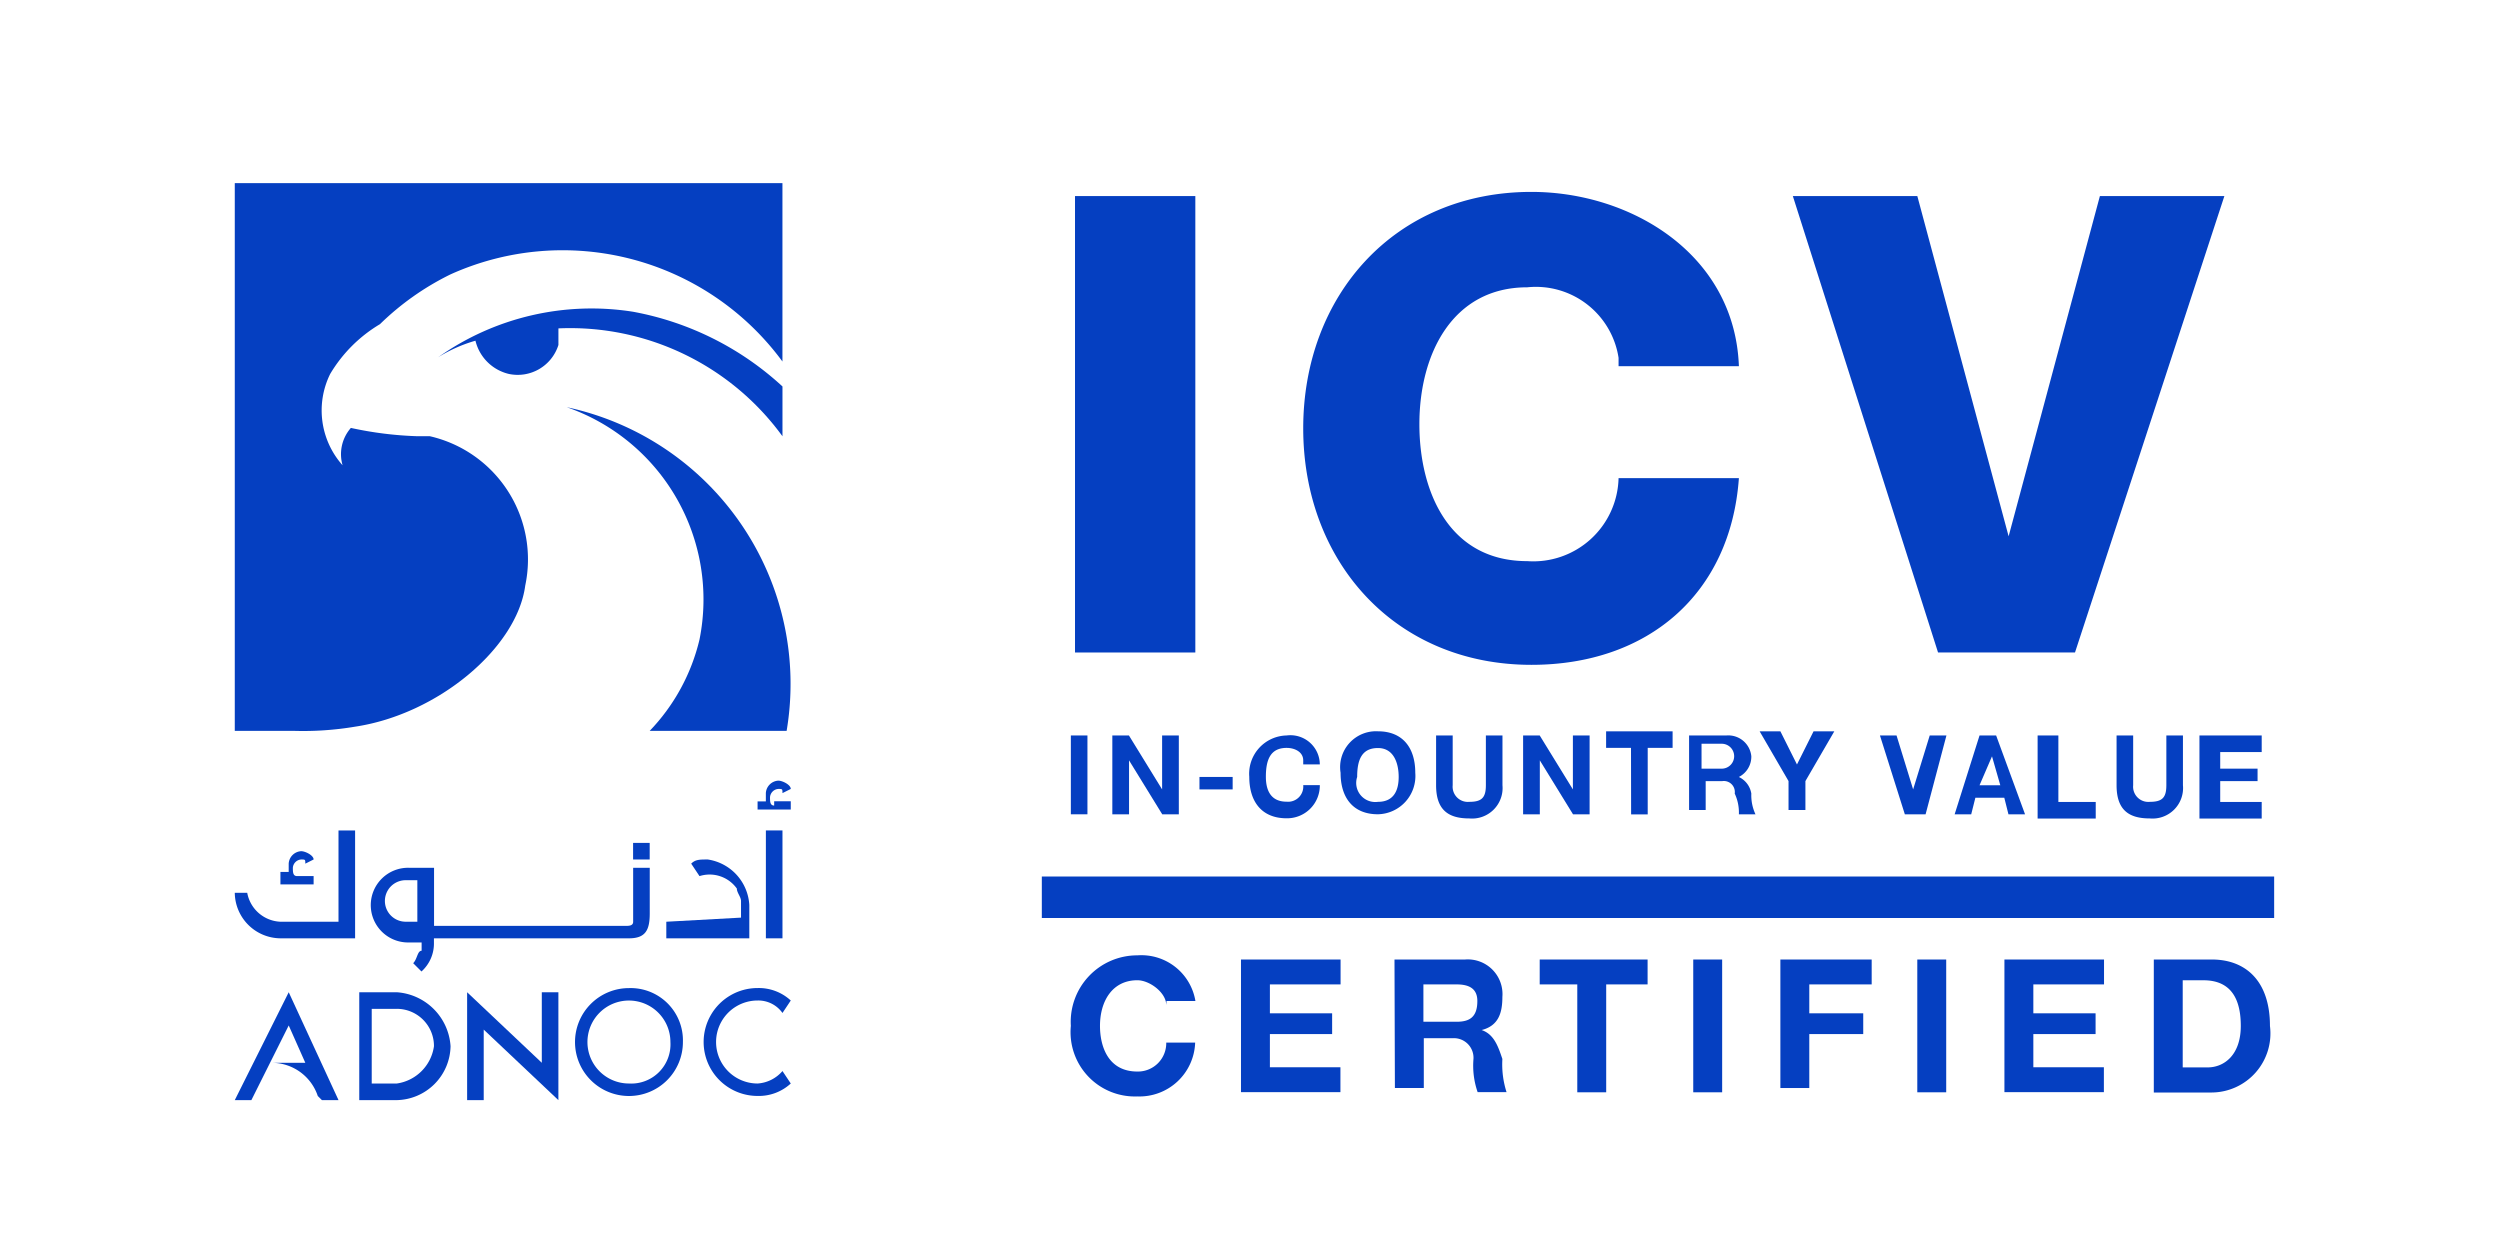 <svg xmlns="http://www.w3.org/2000/svg" id="prefix__icon-ICV" width="86.476" height="43.029" viewBox="0 0 86.476 43.029">
    <defs>
        <style>
            .prefix__cls-2{fill:#053fc1}
        </style>
    </defs>
    <rect id="prefix__Rectangle_2123" width="86.476" height="43.029" data-name="Rectangle 2123" rx="8" style="fill:none"/>
    <g id="prefix__icv-certified-badge" transform="translate(8.121 6.335)">
        <g id="prefix__Group_2003" data-name="Group 2003">
            <g id="prefix__Group_2002" data-name="Group 2002">
                <g id="prefix__Group_2001" data-name="Group 2001">
                    <path id="prefix__Path_2062" d="M19.466 24.7a1.866 1.866 0 1 0 1.866 1.866 1.809 1.809 0 0 0-1.866-1.866zm0 3.3a1.435 1.435 0 1 1 1.434-1.434A1.356 1.356 0 0 1 19.466 28z" class="prefix__cls-2" data-name="Path 2062" transform="translate(-5.831 3.144)"/>
                    <path id="prefix__Path_2063" d="M17.583 27.24L15 24.8v3.732h.574v-2.44l2.583 2.44V24.8h-.574z" class="prefix__cls-2" data-name="Path 2063" transform="translate(-6.963 3.187)"/>
                    <path id="prefix__Path_2064" d="M13.692 24.8H12.4v3.732h1.292a1.9 1.9 0 0 0 1.866-1.866 2 2 0 0 0-1.866-1.866zm0 3.158h-.861v-2.584h.861a1.286 1.286 0 0 1 1.292 1.292 1.515 1.515 0 0 1-1.292 1.292z" class="prefix__cls-2" data-name="Path 2064" transform="translate(-8.094 3.187)"/>
                    <path id="prefix__Path_2065" d="M22.566 28a1.435 1.435 0 0 1 0-2.871 1.023 1.023 0 0 1 .861.431l.287-.431a1.63 1.63 0 0 0-1.148-.431 1.866 1.866 0 1 0 0 3.732 1.63 1.63 0 0 0 1.148-.43l-.287-.431a1.241 1.241 0 0 1-.861.431z" class="prefix__cls-2" data-name="Path 2065" transform="translate(-4.482 3.144)"/>
                    <path id="prefix__Path_2066" d="M11.266 24.8L9.4 28.532h.574l1.292-2.583.574 1.292h-1.148a1.679 1.679 0 0 1 1.579 1.148l.144.144h.574z" class="prefix__cls-2" data-name="Path 2066" transform="translate(-9.4 3.187)"/>
                    <path id="prefix__Rectangle_2133" d="M0 0H0.574V3.732H0z" class="prefix__cls-2" data-name="Rectangle 2133" transform="translate(18.371 22.39)"/>
                    <path id="prefix__Path_2067" d="M22.574 20.561c-.144 0-.144-.144-.144-.287a.309.309 0 0 1 .287-.287c.144 0 .144 0 .144.144l.287-.144c0-.144-.287-.287-.431-.287a.458.458 0 0 0-.431.431v.287H22v.282h1.148v-.287h-.574z" class="prefix__cls-2" data-name="Path 2067" transform="translate(-3.916 .968)"/>
                    <path id="prefix__Path_2068" d="M9.4 23.053a1.593 1.593 0 0 0 1.579 1.579h2.583V20.9h-.574v3.158h-2.009a1.218 1.218 0 0 1-1.148-1H9.4z" class="prefix__cls-2" data-name="Path 2068" transform="translate(-9.4 1.49)"/>
                    <path id="prefix__Path_2069" d="M19.8 23.753v.574h2.871v-1.148a1.687 1.687 0 0 0-1.436-1.579c-.287 0-.431 0-.574.144l.287.431a1.157 1.157 0 0 1 1.292.431c0 .144.144.287.144.431v.574z" class="prefix__cls-2" data-name="Path 2069" transform="translate(-4.873 1.795)"/>
                    <path id="prefix__Path_2070" d="M10.5 22.548h1.148v-.287h-.574c-.144 0-.144-.144-.144-.287a.309.309 0 0 1 .287-.287c.144 0 .144 0 .144.144l.287-.144c0-.144-.287-.287-.431-.287a.458.458 0 0 0-.431.431v.287H10.5z" class="prefix__cls-2" data-name="Path 2070" transform="translate(-8.921 1.708)"/>
                    <path id="prefix__Rectangle_2134" d="M0 0H0.574V0.574H0z" class="prefix__cls-2" data-name="Rectangle 2134" transform="translate(13.778 22.821)"/>
                    <path id="prefix__Path_2071" d="M14.135 25.1l.287.287a1.3 1.3 0 0 0 .431-1v-.147H21.6c.574 0 .718-.287.718-.861V21.8h-.574v1.866c0 .144-.144.144-.287.144h-6.6V21.8h-.861a1.292 1.292 0 1 0 0 2.583h.431v.287c-.148.001-.148.288-.292.43zm.144-1.435h-.431a.718.718 0 0 1 0-1.435h.431z" class="prefix__cls-2" data-name="Path 2071" transform="translate(-7.964 1.882)"/>
                    <path id="prefix__Path_2072" d="M21.993 18.737a6.843 6.843 0 0 1-1.722 3.158h4.736A9.787 9.787 0 0 0 17.4 10.7a7.039 7.039 0 0 1 4.593 8.037z" class="prefix__cls-2" data-name="Path 2072" transform="translate(-5.918 -2.95)"/>
                    <path id="prefix__Path_2073" d="M9.4 5.3v18.945h2.009a10.863 10.863 0 0 0 2.153-.144c2.871-.431 5.6-2.727 5.885-4.88a4.372 4.372 0 0 0-3.3-5.167h-.431a12.562 12.562 0 0 1-2.3-.287 1.377 1.377 0 0 0-.287 1.292A2.849 2.849 0 0 1 12.7 11.9a4.948 4.948 0 0 1 1.722-1.722 9.429 9.429 0 0 1 2.44-1.722 9.433 9.433 0 0 1 11.482 3.014V5.3z" class="prefix__cls-2" data-name="Path 2073" transform="translate(-9.4 -5.3)"/>
                    <path id="prefix__Path_2074" d="M21.046 8.425A9.186 9.186 0 0 0 14.3 10a5.1 5.1 0 0 1 1.292-.574 1.558 1.558 0 0 0 1.148 1.148 1.476 1.476 0 0 0 1.722-1V9a9.082 9.082 0 0 1 7.75 3.732v-1.723a10.4 10.4 0 0 0-5.166-2.584z" class="prefix__cls-2" data-name="Path 2074" transform="translate(-7.267 -3.976)"/>
                </g>
            </g>
        </g>
        <g id="prefix__Group_2004" data-name="Group 2004" transform="translate(29.064 .303)">
            <path id="prefix__Path_2075" d="M26.2 3.9h4.162v15.788H26.2z" class="prefix__cls-2" data-name="Path 2075" transform="translate(-26.2 -3.756)"/>
            <path id="prefix__Path_2076" d="M42.608 9.541A2.893 2.893 0 0 0 39.45 7.1c-2.583 0-3.732 2.3-3.732 4.736 0 2.3 1 4.736 3.732 4.736a2.95 2.95 0 0 0 3.158-2.872h4.162c-.287 4.019-3.158 6.459-7.176 6.459-4.736 0-7.894-3.588-7.894-8.181S34.858 3.8 39.594 3.8c3.445 0 7.033 2.153 7.176 6.028h-4.162z" class="prefix__cls-2" data-name="Path 2076" transform="translate(-23.806 -3.8)"/>
            <path id="prefix__Path_2077" d="M53.26 19.688h-4.737L43.5 3.9h4.306l3.158 11.769L54.121 3.9h4.306z" class="prefix__cls-2" data-name="Path 2077" transform="translate(-18.67 -3.756)"/>
        </g>
        <g id="prefix__Group_2005" data-name="Group 2005" transform="translate(28.92 26.711)">
            <path id="prefix__Path_2078" d="M29.4 23.922c0-.431-.574-.861-1-.861-.861 0-1.292.718-1.292 1.579 0 .718.287 1.579 1.292 1.579a.981.981 0 0 0 1-1h1a1.929 1.929 0 0 1-2 1.861 2.225 2.225 0 0 1-2.3-2.44 2.3 2.3 0 0 1 2.3-2.44 1.894 1.894 0 0 1 2.009 1.579h-1z" class="prefix__cls-2" data-name="Path 2078" transform="translate(-26.1 -22.2)"/>
            <path id="prefix__Path_2079" d="M30.2 22.3h3.445v.861H31.2v1h2.153v.718H31.2v1.148h2.44v.861H30.2V22.3z" class="prefix__cls-2" data-name="Path 2079" transform="translate(-24.315 -22.156)"/>
            <path id="prefix__Path_2080" d="M33.9 22.3h2.44a1.2 1.2 0 0 1 1.292 1.292c0 .574-.144 1-.718 1.148.431.144.574.574.718 1a3.16 3.16 0 0 0 .144 1.148h-1a2.8 2.8 0 0 1-.144-1.148.678.678 0 0 0-.718-.718h-1v1.722h-1zm1 2.153h1.148c.431 0 .718-.144.718-.718 0-.431-.287-.574-.718-.574H34.9z" class="prefix__cls-2" data-name="Path 2080" transform="translate(-22.705 -22.156)"/>
            <path id="prefix__Path_2081" d="M38.835 23.161H37.4V22.3h3.732v.861H39.7v3.732h-1v-3.732z" class="prefix__cls-2" data-name="Path 2081" transform="translate(-21.182 -22.156)"/>
            <path id="prefix__Path_2082" d="M41.1 22.3h1v4.593h-1z" class="prefix__cls-2" data-name="Path 2082" transform="translate(-19.571 -22.156)"/>
            <path id="prefix__Path_2083" d="M43.2 22.3h3.158v.861H44.2v1h1.866v.718H44.2v1.866h-1z" class="prefix__cls-2" data-name="Path 2083" transform="translate(-18.657 -22.156)"/>
            <path id="prefix__Path_2084" d="M46.5 22.3h1v4.593h-1z" class="prefix__cls-2" data-name="Path 2084" transform="translate(-17.221 -22.156)"/>
            <path id="prefix__Path_2085" d="M48.6 22.3h3.445v.861H49.6v1h2.153v.718H49.6v1.148h2.44v.861H48.6z" class="prefix__cls-2" data-name="Path 2085" transform="translate(-16.307 -22.156)"/>
            <path id="prefix__Path_2086" d="M52.2 22.3h2.009c1.148 0 2.009.718 2.009 2.3a2.044 2.044 0 0 1-2.009 2.3H52.2zm1 3.732h.861c.574 0 1.148-.431 1.148-1.435 0-.861-.287-1.579-1.292-1.579H53.2v3.014z" class="prefix__cls-2" data-name="Path 2086" transform="translate(-14.74 -22.156)"/>
        </g>
        <g id="prefix__Group_2006" data-name="Group 2006" transform="translate(28.92 18.961)">
            <path id="prefix__Path_2087" d="M26.1 16.9h.574v2.727H26.1z" class="prefix__cls-2" data-name="Path 2087" transform="translate(-26.1 -16.756)"/>
            <path id="prefix__Path_2088" d="M27.1 16.9h.574l1.148 1.866V16.9h.578v2.727h-.574l-1.148-1.866v1.866H27.1z" class="prefix__cls-2" data-name="Path 2088" transform="translate(-25.665 -16.756)"/>
            <path id="prefix__Path_2089" d="M29.2 17.9h1.148v.431H29.2z" class="prefix__cls-2" data-name="Path 2089" transform="translate(-24.751 -16.321)"/>
            <path id="prefix__Path_2090" d="M32.266 17.761c0-.287-.287-.431-.574-.431-.574 0-.718.431-.718 1 0 .431.144.861.718.861a.526.526 0 0 0 .574-.574h.574a1.132 1.132 0 0 1-1.148 1.148c-.861 0-1.292-.574-1.292-1.435a1.325 1.325 0 0 1 1.292-1.43 1.017 1.017 0 0 1 1.148 1h-.574z" class="prefix__cls-2" data-name="Path 2090" transform="translate(-24.228 -16.756)"/>
            <path id="prefix__Path_2091" d="M33.9 16.8c.861 0 1.292.574 1.292 1.435A1.325 1.325 0 0 1 33.9 19.67c-.861 0-1.292-.574-1.292-1.435A1.241 1.241 0 0 1 33.9 16.8zm0 2.44c.574 0 .718-.431.718-.861s-.144-1-.718-1-.718.431-.718 1a.66.66 0 0 0 .718.861z" class="prefix__cls-2" data-name="Path 2091" transform="translate(-23.278 -16.8)"/>
            <path id="prefix__Path_2092" d="M37.2 18.622a1.056 1.056 0 0 1-1.148 1.148c-.718 0-1.148-.287-1.148-1.148V16.9h.574v1.722a.526.526 0 0 0 .574.574c.431 0 .574-.144.574-.574V16.9h.574v1.722z" class="prefix__cls-2" data-name="Path 2092" transform="translate(-22.27 -16.756)"/>
            <path id="prefix__Path_2093" d="M37 16.9h.574l1.148 1.866V16.9h.578v2.727h-.574l-1.148-1.866v1.866H37z" class="prefix__cls-2" data-name="Path 2093" transform="translate(-21.356 -16.756)"/>
            <path id="prefix__Path_2094" d="M39.861 17.374H39V16.8h2.3v.574h-.861v2.3h-.574z" class="prefix__cls-2" data-name="Path 2094" transform="translate(-20.485 -16.8)"/>
            <path id="prefix__Path_2095" d="M40.9 16.9h1.435a.8.8 0 0 1 .861.718.789.789 0 0 1-.431.718.769.769 0 0 1 .431.574 1.561 1.561 0 0 0 .144.718h-.574a1.561 1.561 0 0 0-.144-.718.381.381 0 0 0-.431-.431h-.574v1h-.574V16.9zm.574 1.148h.718a.431.431 0 0 0 0-.861h-.718z" class="prefix__cls-2" data-name="Path 2095" transform="translate(-19.658 -16.756)"/>
            <path id="prefix__Path_2096" d="M43.7 18.522l-1-1.722h.718l.574 1.148.574-1.148h.718l-1 1.722v1H43.7z" class="prefix__cls-2" data-name="Path 2096" transform="translate(-18.875 -16.8)"/>
            <path id="prefix__Path_2097" d="M47.179 19.627h-.718L45.6 16.9h.574l.574 1.866.574-1.866h.578z" class="prefix__cls-2" data-name="Path 2097" transform="translate(-17.613 -16.756)"/>
            <path id="prefix__Path_2098" d="M48.261 16.9h.574l1 2.727h-.574l-.144-.574h-1l-.144.574H47.4zm0 1.722h.718l-.287-1z" class="prefix__cls-2" data-name="Path 2098" transform="translate(-16.829 -16.756)"/>
            <path id="prefix__Path_2099" d="M49.544 16.9h.574v2.3h1.292v.574H49.4V16.9z" class="prefix__cls-2" data-name="Path 2099" transform="translate(-15.959 -16.756)"/>
            <path id="prefix__Path_2100" d="M53.6 18.622a1.056 1.056 0 0 1-1.148 1.148c-.718 0-1.148-.287-1.148-1.148V16.9h.574v1.722a.526.526 0 0 0 .574.574c.431 0 .574-.144.574-.574V16.9h.574v1.722z" class="prefix__cls-2" data-name="Path 2100" transform="translate(-15.132 -16.756)"/>
            <path id="prefix__Path_2101" d="M53.444 16.9h2.009v.574h-1.435v.574h1.292v.431h-1.292v.721h1.435v.574H53.3V16.9z" class="prefix__cls-2" data-name="Path 2101" transform="translate(-14.261 -16.756)"/>
        </g>
        <g id="prefix__Group_2007" data-name="Group 2007" transform="translate(27.916 23.984)">
            <path id="prefix__Rectangle_2135" d="M0 0H42.627V1.435H0z" class="prefix__cls-2" data-name="Rectangle 2135"/>
        </g>
    </g>
</svg>
